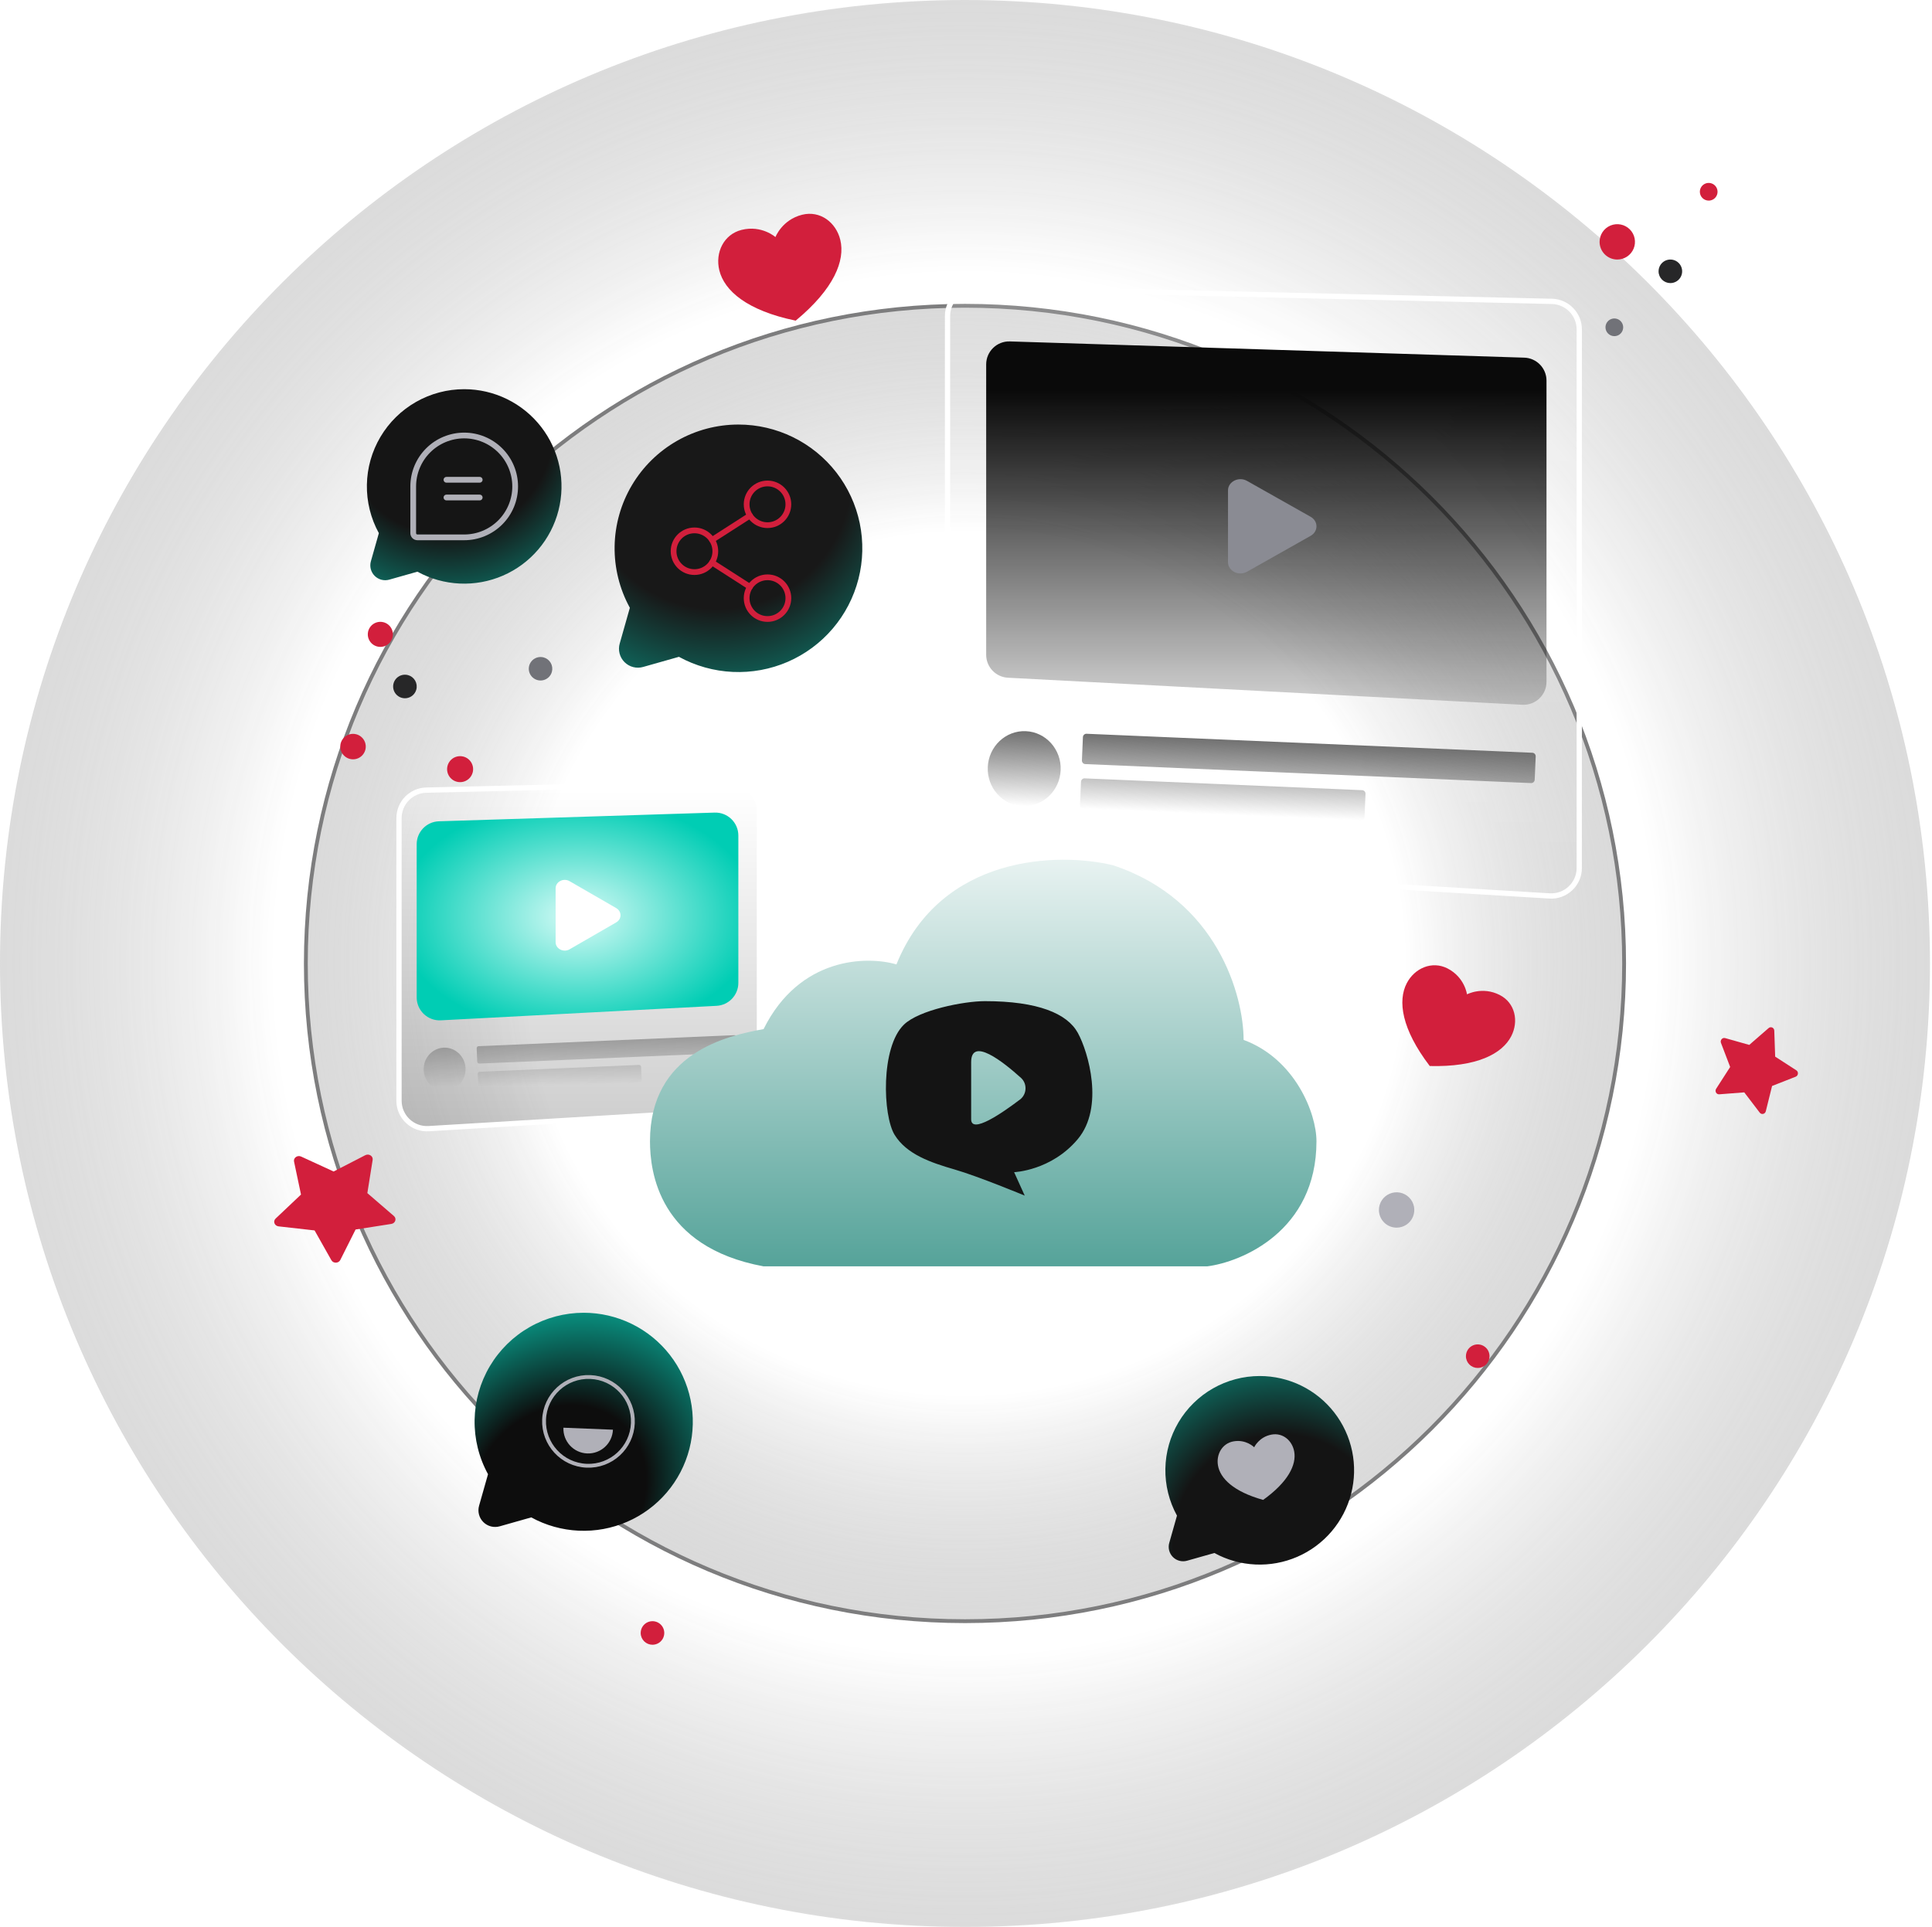 <svg width="826" height="824" viewBox="0 0 826 824" fill="none"
    xmlns="http://www.w3.org/2000/svg">
    <g style="mix-blend-mode:color-dodge" opacity="0.6">
        <path d="M412.572 824C640.427 824 825.127 639.602 825.127 412.008C825.127 184.415 640.427 0 412.572 0C184.716 0 0 184.464 0 412.008C0 639.553 184.716 824 412.572 824Z" fill="url(#paint0_radial_2049_100083)"/>
    </g>
    <g style="mix-blend-mode:color-dodge" opacity="0.6">
        <path d="M412.569 693.242C568.208 693.242 694.369 567.367 694.369 412.005C694.369 256.644 568.208 130.758 412.569 130.758C256.93 130.758 130.758 256.678 130.758 412.005C130.758 567.333 256.93 693.242 412.569 693.242Z" fill="url(#paint1_radial_2049_100083)"/>
        <path d="M412.569 693.242C568.208 693.242 694.369 567.367 694.369 412.005C694.369 256.644 568.208 130.758 412.569 130.758C256.93 130.758 130.758 256.678 130.758 412.005C130.758 567.333 256.93 693.242 412.569 693.242Z" stroke="#272728" stroke-width="1.637" stroke-miterlimit="10"/>
    </g>
    <path d="M405.104 135.146C405.104 128.427 410.633 123.024 417.351 123.179L663.493 128.873C669.995 129.023 675.187 134.337 675.187 140.84V371.167C675.187 378.061 669.379 383.53 662.498 383.116L416.356 368.312C410.035 367.932 405.104 362.695 405.104 356.363V135.146Z" fill="url(#paint2_linear_2049_100083)" fill-opacity="0.12" stroke="white" stroke-width="2.254"/>
    <path d="M421.627 155.818C421.627 150.271 426.216 145.825 431.76 145.999L651.67 152.939C656.972 153.107 661.183 157.453 661.183 162.758V291.563C661.183 297.191 656.464 301.668 650.844 301.373L430.934 289.806C425.717 289.532 421.627 285.221 421.627 279.996V155.818Z" fill="url(#paint3_linear_2049_100083)"/>
    <path d="M525.016 209.713C525.016 205.941 529.61 203.641 533.151 205.64L560.341 220.989C563.673 222.87 563.673 227.254 560.341 229.135L533.151 244.484C529.61 246.483 525.016 244.183 525.016 240.411V209.713Z" fill="#8A8B93"/>
    <path d="M453.464 329.349C453.086 338.198 445.807 345.073 437.204 344.707C428.602 344.34 421.935 336.87 422.312 328.021C422.69 319.173 429.97 312.297 438.572 312.664C447.174 313.03 453.842 320.501 453.464 329.349Z" fill="url(#paint4_linear_2049_100083)"/>
    <path d="M462.983 315.233C463.019 314.39 463.712 313.735 464.531 313.77L655.149 321.894C655.968 321.929 656.603 322.641 656.568 323.483L656.144 333.402C656.108 334.244 655.415 334.899 654.596 334.864L463.978 326.74C463.159 326.705 462.524 325.994 462.56 325.151L462.983 315.233Z" fill="url(#paint5_linear_2049_100083)"/>
    <path d="M462.169 334.306C462.205 333.463 462.898 332.808 463.717 332.843L582.39 337.901C583.209 337.936 583.844 338.648 583.808 339.49L583.385 349.408C583.349 350.251 582.656 350.906 581.836 350.871L463.164 345.813C462.345 345.778 461.71 345.067 461.746 344.224L462.169 334.306Z" fill="url(#paint6_linear_2049_100083)"/>
    <path d="M324.677 346.822C324.677 340.103 319.148 334.699 312.43 334.855L182.284 337.866C175.782 338.016 170.59 343.33 170.59 349.833V470.682C170.59 477.576 176.398 483.045 183.279 482.631L313.426 474.804C319.746 474.423 324.677 469.187 324.677 462.855V346.822Z" fill="url(#paint7_linear_2049_100083)" fill-opacity="0.24" stroke="white" stroke-width="2.254"/>
    <g filter="url(#filter0_d_2049_100083)">
        <path d="M315.67 357.298C315.67 351.752 311.081 347.305 305.537 347.48L187.66 351.2C182.358 351.367 178.147 355.714 178.147 361.018V426.498C178.147 432.126 182.866 436.603 188.486 436.308L306.363 430.108C311.58 429.834 315.67 425.523 315.67 420.298V357.298Z" fill="url(#paint8_radial_2049_100083)"/>
    </g>
    <path d="M237.549 379.862C237.549 377.033 240.918 375.308 243.515 376.807L263.454 388.319C265.898 389.73 265.898 393.017 263.454 394.428L243.515 405.94C240.918 407.44 237.549 405.715 237.549 402.885V379.862Z" fill="white"/>
    <path d="M199.038 456.812C199.257 461.892 195.431 466.181 190.493 466.393C185.554 466.606 181.374 462.66 181.155 457.58C180.937 452.501 184.763 448.211 189.701 447.999C194.64 447.787 198.82 451.732 199.038 456.812Z" fill="url(#paint9_linear_2049_100083)"/>
    <path d="M203.79 448.271C203.769 447.787 204.133 447.379 204.604 447.359L314.031 442.658C314.501 442.637 314.899 443.013 314.92 443.497L315.165 449.191C315.186 449.674 314.822 450.083 314.351 450.103L204.924 454.804C204.454 454.824 204.056 454.448 204.035 453.965L203.79 448.271Z" fill="url(#paint10_linear_2049_100083)"/>
    <path d="M204.261 459.22C204.24 458.737 204.604 458.328 205.075 458.308L273.201 455.381C273.671 455.361 274.069 455.737 274.09 456.221L274.335 461.914C274.356 462.398 273.991 462.806 273.521 462.827L205.395 465.753C204.925 465.773 204.527 465.398 204.506 464.914L204.261 459.22Z" fill="url(#paint11_linear_2049_100083)"/>
    <g filter="url(#filter1_d_2049_100083)">
        <path d="M733.714 465.574L739.709 456.258L735.776 445.961C735.327 444.786 736.376 443.572 737.556 443.904L747.872 446.819L756.151 439.623C757.095 438.806 758.521 439.447 758.565 440.713L758.948 451.832L767.999 457.685C769.029 458.353 768.862 459.966 767.712 460.418L757.631 464.377L754.943 475.191C754.636 476.424 753.108 476.773 752.353 475.787L745.739 467.115L735.029 467.945C733.808 468.03 733.034 466.634 733.714 465.574Z" fill="#D21F3C"/>
    </g>
    <g filter="url(#filter2_d_2049_100083)">
        <path d="M141.674 538.879L134.493 526.149L119.106 524.415C117.351 524.216 116.606 522.242 117.843 521.076L128.687 510.811L125.713 496.711C125.376 495.105 127.17 493.837 128.748 494.563L142.634 500.951L156.183 493.975C157.728 493.182 159.583 494.369 159.323 495.99L157.055 510.198L168.402 519.981C169.693 521.096 169.048 523.101 167.304 523.372L152.022 525.766L145.487 538.792C144.748 540.28 142.49 540.331 141.674 538.879Z" fill="#D21F3C"/>
    </g>
    <path d="M315.724 181.543C306.527 181.542 297.488 183.935 289.498 188.486C281.507 193.037 274.841 199.589 270.154 207.497C265.468 215.405 262.923 224.396 262.771 233.585C262.619 242.774 264.864 251.845 269.285 259.904L264.957 275.169C264.553 276.56 264.531 278.034 264.892 279.436C265.252 280.839 265.983 282.119 267.008 283.143C268.033 284.168 269.314 284.898 270.718 285.258C272.122 285.619 273.596 285.596 274.988 285.193L290.264 280.868C297.343 284.745 305.216 286.954 313.28 287.325C321.345 287.696 329.387 286.22 336.793 283.009C344.199 279.798 350.772 274.938 356.01 268.8C361.249 262.662 365.013 255.408 367.017 247.593C369.02 239.778 369.208 231.609 367.568 223.71C365.928 215.811 362.502 208.392 357.553 202.018C352.604 195.645 346.262 190.487 339.012 186.938C331.762 183.39 323.797 181.544 315.724 181.543Z" fill="url(#paint12_radial_2049_100083)"/>
    <path d="M296.905 244.634C301.833 244.634 305.828 240.642 305.828 235.717C305.828 230.793 301.833 226.801 296.905 226.801C291.977 226.801 287.982 230.793 287.982 235.717C287.982 240.642 291.977 244.634 296.905 244.634Z" stroke="#D21F3C" stroke-width="2.456" stroke-linecap="round" stroke-linejoin="round"/>
    <path d="M328.135 264.696C333.063 264.696 337.058 260.704 337.058 255.78C337.058 250.855 333.063 246.863 328.135 246.863C323.208 246.863 319.213 250.855 319.213 255.78C319.213 260.704 323.208 264.696 328.135 264.696Z" stroke="#D21F3C" stroke-width="2.456" stroke-linecap="round" stroke-linejoin="round"/>
    <path d="M328.135 224.571C333.063 224.571 337.058 220.579 337.058 215.655C337.058 210.73 333.063 206.738 328.135 206.738C323.208 206.738 319.213 210.73 319.213 215.655C319.213 220.579 323.208 224.571 328.135 224.571Z" stroke="#D21F3C" stroke-width="2.456" stroke-linecap="round" stroke-linejoin="round"/>
    <path d="M320.634 220.477L304.406 230.898" stroke="#D21F3C" stroke-width="2.456" stroke-linecap="round" stroke-linejoin="round"/>
    <path d="M304.406 240.539L320.634 250.96" stroke="#D21F3C" stroke-width="2.456" stroke-linecap="round" stroke-linejoin="round"/>
    <path d="M538.583 588.41C531.576 588.41 524.689 590.233 518.601 593.7C512.513 597.167 507.434 602.159 503.863 608.184C500.293 614.209 498.354 621.06 498.238 628.061C498.122 635.063 499.832 641.974 503.201 648.114L499.904 659.744C499.596 660.804 499.579 661.927 499.854 662.996C500.128 664.064 500.685 665.04 501.466 665.82C502.247 666.6 503.223 667.157 504.293 667.431C505.362 667.706 506.486 667.689 507.546 667.381L519.185 664.086C524.579 667.04 530.577 668.723 536.721 669.006C542.866 669.289 548.993 668.164 554.636 665.718C560.278 663.271 565.287 659.568 569.278 654.892C573.269 650.215 576.137 644.688 577.663 638.734C579.189 632.78 579.333 626.556 578.084 620.538C576.834 614.519 574.224 608.866 570.453 604.011C566.682 599.155 561.85 595.225 556.327 592.521C550.803 589.817 544.734 588.411 538.583 588.41Z" fill="url(#paint13_radial_2049_100083)"/>
    <path d="M536.207 618.871C536.207 618.871 538.271 614.407 543.684 613.443C548.512 612.582 552.533 616.066 553.34 620.817C554.274 626.317 550.849 633.633 540.039 641.385C527.305 637.831 521.663 632.134 520.725 626.633C519.916 621.882 522.548 617.209 527.376 616.348C532.791 615.387 536.207 618.871 536.207 618.871Z" fill="#B0B0B8"/>
    <g filter="url(#filter3_d_2049_100083)">
        <path d="M627.191 425.198C627.191 425.198 633.752 421.695 641.162 425.463C647.771 428.824 649.443 436.691 646.081 443.156C642.191 450.642 631.384 456.345 611.272 455.848C599.155 439.957 597.546 427.945 601.433 420.456C604.792 413.987 612.231 410.748 618.84 414.109C626.249 417.884 627.191 425.198 627.191 425.198Z" fill="#D21F3C"/>
    </g>
    <path d="M198.463 166.422C191.237 166.421 184.135 168.301 177.857 171.877C171.579 175.453 166.341 180.601 162.659 186.814C158.976 193.027 156.977 200.092 156.857 207.312C156.738 214.532 158.502 221.659 161.976 227.991L158.575 239.985C158.258 241.078 158.24 242.236 158.523 243.338C158.807 244.44 159.381 245.446 160.186 246.251C160.992 247.055 161.998 247.629 163.101 247.913C164.204 248.196 165.363 248.178 166.457 247.861L178.459 244.463C184.021 247.509 190.207 249.245 196.543 249.536C202.879 249.828 209.199 248.668 215.017 246.145C220.836 243.622 226.001 239.804 230.117 234.981C234.233 230.158 237.191 224.459 238.765 218.318C240.338 212.178 240.487 205.76 239.198 199.553C237.909 193.347 235.218 187.517 231.329 182.51C227.44 177.502 222.457 173.449 216.761 170.661C211.065 167.873 204.806 166.423 198.463 166.422Z" fill="url(#paint14_radial_2049_100083)"/>
    <path d="M198.459 229.783H178.488C178.248 229.786 178.009 229.741 177.787 229.65C177.564 229.56 177.361 229.426 177.191 229.256C177.021 229.086 176.887 228.884 176.797 228.661C176.706 228.438 176.661 228.2 176.664 227.96V208.003C176.664 202.226 178.96 196.686 183.048 192.602C187.135 188.517 192.679 186.223 198.459 186.223V186.223C201.321 186.223 204.155 186.786 206.799 187.881C209.444 188.975 211.846 190.579 213.87 192.602C215.894 194.624 217.499 197.025 218.594 199.668C219.69 202.31 220.253 205.142 220.253 208.003V208.003C220.253 210.863 219.69 213.695 218.594 216.337C217.499 218.98 215.894 221.381 213.87 223.403C211.846 225.426 209.444 227.03 206.799 228.125C204.155 229.219 201.321 229.783 198.459 229.783V229.783Z" stroke="#B0B0B8" stroke-width="2.456" stroke-linecap="round" stroke-linejoin="round"/>
    <path d="M190.877 205.16H205.091" stroke="#B0B0B8" stroke-width="2.456" stroke-linecap="round" stroke-linejoin="round"/>
    <path d="M190.877 212.738H205.091" stroke="#B0B0B8" stroke-width="2.456" stroke-linecap="round" stroke-linejoin="round"/>
    <path d="M249.556 561.359C241.454 561.359 233.491 563.467 226.452 567.476C219.413 571.485 213.54 577.257 209.411 584.223C205.283 591.19 203.041 599.111 202.907 607.206C202.773 615.301 204.75 623.292 208.646 630.391L204.833 643.839C204.477 645.065 204.457 646.363 204.775 647.599C205.093 648.834 205.737 649.962 206.639 650.865C207.542 651.767 208.671 652.41 209.908 652.728C211.144 653.045 212.443 653.025 213.67 652.67L227.127 648.86C233.364 652.275 240.299 654.221 247.403 654.548C254.507 654.875 261.592 653.575 268.117 650.746C274.641 647.918 280.432 643.636 285.046 638.228C289.661 632.821 292.978 626.431 294.742 619.546C296.507 612.662 296.673 605.465 295.228 598.507C293.783 591.548 290.765 585.012 286.405 579.397C282.045 573.783 276.458 569.239 270.072 566.112C263.685 562.986 256.668 561.36 249.556 561.359Z" fill="url(#paint15_radial_2049_100083)"/>
    <path d="M252.357 588.831L252.358 588.831C262.838 589.251 270.996 598.091 270.571 608.57C270.147 619.049 261.311 627.199 250.826 626.775C240.341 626.35 232.187 617.514 232.612 607.035C233.036 596.556 241.873 588.406 252.357 588.831Z" stroke="#B0B0B8" stroke-width="1.637"/>
    <path d="M240.882 610.508C240.647 616.353 245.193 621.283 251.041 621.517C256.889 621.751 261.817 617.208 262.051 611.363L240.882 610.508Z" fill="#B0B0B8"/>
    <g filter="url(#filter4_d_2049_100083)">
        <path d="M326.452 431.051C341.845 400.065 370.737 399.696 383.258 403.385C402.316 356.169 452.891 355.43 475.797 360.963C520.509 375.719 531.687 416.911 531.687 435.662C553.676 443.777 562.838 467.018 562.838 479.006C562.838 517.433 530.771 530.649 516.111 532.494H326.452C281.557 524.194 277.893 491.917 277.893 479.006C277.893 441.196 310.877 433.818 326.452 431.051Z" fill="url(#paint16_linear_2049_100083)"/>
        <path fill-rule="evenodd" clip-rule="evenodd" d="M436.099 461.146C428.352 467.03 415.204 476.057 415.204 469.597V445.176C415.204 434.223 428.811 444.959 436.499 451.899C439.261 454.391 439.055 458.903 436.099 461.146ZM460.808 432.655C456.267 424.398 443.783 419.09 421.089 419.09C412.032 419.09 392.918 422.888 386.476 429.117C376.455 438.802 377.398 468.041 382.504 476.298C387.611 484.555 397.826 488.093 408.036 491.044C418.251 493.991 438.111 502.248 438.111 502.248L433.573 492.224C433.573 492.224 449.46 491.633 460.808 478.068C472.155 464.503 465.346 440.912 460.808 432.655Z" fill="#141414"/>
    </g>
    <path d="M691.43 110.983C692.928 110.986 694.393 110.545 695.64 109.715C696.886 108.885 697.858 107.704 698.433 106.322C699.007 104.939 699.158 103.417 698.866 101.949C698.574 100.481 697.852 99.133 696.792 98.075C695.732 97.017 694.382 96.297 692.913 96.007C691.443 95.716 689.921 95.869 688.538 96.444C687.155 97.019 685.974 97.992 685.145 99.239C684.316 100.486 683.876 101.95 683.881 103.447C683.887 105.445 684.685 107.359 686.099 108.772C687.514 110.184 689.43 110.979 691.43 110.983Z" fill="#D21F3C"/>
    <g filter="url(#filter5_d_2049_100083)">
        <path d="M198.159 323.536C197.096 323.249 195.971 323.284 194.927 323.636C193.883 323.989 192.968 324.643 192.296 325.516C191.625 326.389 191.228 327.441 191.156 328.54C191.083 329.639 191.339 330.734 191.891 331.687C192.442 332.641 193.264 333.409 194.253 333.895C195.242 334.38 196.352 334.562 197.444 334.416C198.537 334.27 199.561 333.804 200.387 333.076C201.214 332.348 201.805 331.391 202.087 330.327C202.463 328.906 202.261 327.394 201.525 326.122C200.789 324.849 199.579 323.92 198.159 323.536Z" fill="#D21F3C"/>
    </g>
    <path d="M631.769 584.963C632.768 584.965 633.744 584.67 634.575 584.117C635.407 583.564 636.055 582.777 636.437 581.855C636.82 580.933 636.921 579.919 636.726 578.94C636.531 577.961 636.05 577.062 635.344 576.357C634.637 575.652 633.737 575.172 632.758 574.978C631.778 574.785 630.763 574.886 629.841 575.27C628.919 575.654 628.132 576.302 627.579 577.133C627.027 577.964 626.733 578.941 626.736 579.939C626.741 581.271 627.272 582.547 628.215 583.488C629.158 584.43 630.436 584.96 631.769 584.963Z" fill="#D21F3C"/>
    <path d="M278.949 703.322C279.947 703.324 280.924 703.03 281.755 702.477C282.586 701.923 283.234 701.136 283.617 700.214C284 699.293 284.101 698.278 283.906 697.299C283.711 696.321 283.23 695.422 282.524 694.716C281.817 694.011 280.917 693.531 279.937 693.338C278.958 693.144 277.943 693.246 277.021 693.629C276.099 694.013 275.312 694.661 274.759 695.493C274.206 696.324 273.913 697.3 273.916 698.298C273.92 699.63 274.452 700.906 275.395 701.848C276.338 702.789 277.616 703.319 278.949 703.322Z" fill="#D21F3C"/>
    <path d="M597.086 524.963C598.584 524.967 600.049 524.525 601.296 523.695C602.542 522.866 603.515 521.685 604.089 520.302C604.663 518.92 604.814 517.398 604.522 515.93C604.23 514.462 603.508 513.113 602.448 512.055C601.389 510.997 600.039 510.278 598.569 509.987C597.1 509.697 595.577 509.849 594.194 510.425C592.811 511 591.631 511.973 590.802 513.219C589.972 514.466 589.532 515.931 589.537 517.427C589.543 519.426 590.341 521.34 591.756 522.752C593.17 524.164 595.087 524.959 597.086 524.963Z" fill="#B0B0B8"/>
    <path d="M714.13 121.056C715.129 121.058 716.106 120.764 716.937 120.211C717.768 119.658 718.416 118.87 718.799 117.949C719.182 117.027 719.282 116.013 719.087 115.034C718.893 114.055 718.412 113.156 717.705 112.451C716.999 111.746 716.099 111.266 715.119 111.072C714.139 110.879 713.124 110.98 712.202 111.364C711.28 111.747 710.493 112.396 709.941 113.227C709.388 114.058 709.095 115.034 709.098 116.032C709.102 117.364 709.634 118.641 710.577 119.582C711.52 120.524 712.797 121.054 714.13 121.056Z" fill="#272728"/>
    <path d="M174.435 288.685C173.471 288.424 172.451 288.456 171.505 288.775C170.559 289.095 169.729 289.688 169.121 290.479C168.512 291.27 168.152 292.224 168.087 293.22C168.022 294.216 168.253 295.208 168.753 296.072C169.253 296.936 169.998 297.633 170.894 298.073C171.79 298.513 172.797 298.678 173.787 298.546C174.777 298.414 175.705 297.991 176.454 297.331C177.203 296.671 177.74 295.804 177.995 294.839C178.336 293.551 178.153 292.181 177.486 291.028C176.819 289.875 175.722 289.032 174.435 288.685Z" fill="#272728"/>
    <path d="M690.179 143.743C690.928 143.745 691.66 143.524 692.284 143.109C692.907 142.695 693.393 142.104 693.68 141.413C693.967 140.722 694.043 139.961 693.897 139.227C693.751 138.492 693.39 137.818 692.86 137.289C692.33 136.76 691.655 136.4 690.92 136.255C690.186 136.11 689.424 136.186 688.733 136.474C688.041 136.762 687.451 137.248 687.037 137.871C686.622 138.495 686.402 139.227 686.404 139.975C686.407 140.975 686.806 141.932 687.514 142.638C688.221 143.344 689.179 143.741 690.179 143.743Z" fill="#717278"/>
    <path d="M232.411 281.118C231.45 280.859 230.434 280.89 229.49 281.209C228.547 281.527 227.72 282.118 227.114 282.907C226.507 283.695 226.148 284.646 226.083 285.639C226.018 286.632 226.249 287.621 226.747 288.482C227.245 289.344 227.988 290.038 228.881 290.477C229.775 290.915 230.778 291.079 231.765 290.948C232.752 290.816 233.677 290.395 234.424 289.737C235.17 289.079 235.705 288.215 235.96 287.253C236.299 285.969 236.117 284.604 235.452 283.454C234.787 282.304 233.694 281.465 232.411 281.118Z" fill="#717278"/>
    <path d="M730.523 85.782C731.272 85.784 732.004 85.563 732.627 85.148C733.251 84.734 733.737 84.143 734.024 83.452C734.311 82.761 734.386 82 734.24 81.266C734.094 80.532 733.734 79.857 733.204 79.328C732.674 78.799 731.999 78.44 731.264 78.294C730.529 78.149 729.768 78.225 729.077 78.513C728.385 78.801 727.795 79.287 727.38 79.91C726.966 80.534 726.746 81.266 726.748 82.014C726.751 83.014 727.15 83.971 727.857 84.677C728.565 85.383 729.523 85.78 730.523 85.782Z" fill="#D21F3C"/>
    <path d="M152.348 313.994C151.306 313.713 150.204 313.747 149.181 314.092C148.159 314.437 147.262 315.078 146.604 315.933C145.946 316.789 145.557 317.82 145.486 318.896C145.416 319.973 145.666 321.046 146.207 321.98C146.747 322.914 147.552 323.666 148.521 324.142C149.49 324.618 150.578 324.796 151.648 324.653C152.718 324.511 153.721 324.054 154.531 323.34C155.341 322.627 155.921 321.69 156.197 320.647C156.565 319.255 156.367 317.774 155.646 316.527C154.925 315.28 153.739 314.37 152.348 313.994Z" fill="#D21F3C"/>
    <path d="M164.009 266.088C162.983 265.811 161.899 265.844 160.892 266.184C159.886 266.524 159.003 267.154 158.356 267.996C157.709 268.838 157.326 269.852 157.257 270.911C157.187 271.971 157.434 273.027 157.965 273.946C158.497 274.864 159.289 275.605 160.242 276.073C161.196 276.542 162.266 276.717 163.319 276.576C164.372 276.436 165.359 275.986 166.156 275.284C166.953 274.582 167.523 273.66 167.795 272.634C168.158 271.264 167.963 269.807 167.253 268.58C166.544 267.353 165.377 266.457 164.009 266.088Z" fill="#D21F3C"/>
    <g filter="url(#filter6_d_2049_100083)">
        <path d="M331.53 101.375C331.53 101.375 334.35 93.977 342.938 91.828C350.597 89.91 357.443 95.06 359.265 102.602C361.377 111.332 356.687 123.462 340.185 137.113C319.338 132.815 309.643 124.291 307.526 115.56C305.698 108.018 309.407 100.22 317.066 98.302C325.658 96.158 331.53 101.375 331.53 101.375Z" fill="#D21F3C"/>
    </g>
    <defs>
        <filter id="filter0_d_2049_100083" x="164.62" y="333.95" width="164.577" height="115.897" filterUnits="userSpaceOnUse" color-interpolation-filters="sRGB">
            <feFlood flood-opacity="0" result="BackgroundImageFix"/>
            <feColorMatrix in="SourceAlpha" type="matrix" values="0 0 0 0 0 0 0 0 0 0 0 0 0 0 0 0 0 0 127 0" result="hardAlpha"/>
            <feOffset/>
            <feGaussianBlur stdDeviation="6.763"/>
            <feComposite in2="hardAlpha" operator="out"/>
            <feColorMatrix type="matrix" values="0 0 0 0 0 0 0 0 0 0.804 0 0 0 0 0.706 0 0 0 0.8 0"/>
            <feBlend mode="normal" in2="BackgroundImageFix" result="effect1_dropShadow_2049_100083"/>
            <feBlend mode="normal" in="SourceGraphic" in2="effect1_dropShadow_2049_100083" result="shape"/>
        </filter>
        <filter id="filter1_d_2049_100083" x="688.372" y="394.169" width="125.399" height="127.279" filterUnits="userSpaceOnUse" color-interpolation-filters="sRGB">
            <feFlood flood-opacity="0" result="BackgroundImageFix"/>
            <feColorMatrix in="SourceAlpha" type="matrix" values="0 0 0 0 0 0 0 0 0 0 0 0 0 0 0 0 0 0 127 0" result="hardAlpha"/>
            <feOffset/>
            <feGaussianBlur stdDeviation="22.544"/>
            <feComposite in2="hardAlpha" operator="out"/>
            <feColorMatrix type="matrix" values="0 0 0 0 0 0 0 0 0 0.804 0 0 0 0 0.706 0 0 0 0.6 0"/>
            <feBlend mode="normal" in2="BackgroundImageFix" result="effect1_dropShadow_2049_100083"/>
            <feBlend mode="normal" in="SourceGraphic" in2="effect1_dropShadow_2049_100083" result="shape"/>
        </filter>
        <filter id="filter2_d_2049_100083" x="103.704" y="480.196" width="78.905" height="73.268" filterUnits="userSpaceOnUse" color-interpolation-filters="sRGB">
            <feFlood flood-opacity="0" result="BackgroundImageFix"/>
            <feColorMatrix in="SourceAlpha" type="matrix" values="0 0 0 0 0 0 0 0 0 0 0 0 0 0 0 0 0 0 127 0" result="hardAlpha"/>
            <feOffset/>
            <feGaussianBlur stdDeviation="6.763"/>
            <feComposite in2="hardAlpha" operator="out"/>
            <feColorMatrix type="matrix" values="0 0 0 0 0 0 0 0 0 0.804 0 0 0 0 0.706 0 0 0 0.8 0"/>
            <feBlend mode="normal" in2="BackgroundImageFix" result="effect1_dropShadow_2049_100083"/>
            <feBlend mode="normal" in="SourceGraphic" in2="effect1_dropShadow_2049_100083" result="shape"/>
        </filter>
        <filter id="filter3_d_2049_100083" x="554.464" y="367.673" width="138.395" height="133.295" filterUnits="userSpaceOnUse" color-interpolation-filters="sRGB">
            <feFlood flood-opacity="0" result="BackgroundImageFix"/>
            <feColorMatrix in="SourceAlpha" type="matrix" values="0 0 0 0 0 0 0 0 0 0 0 0 0 0 0 0 0 0 127 0" result="hardAlpha"/>
            <feOffset/>
            <feGaussianBlur stdDeviation="22.544"/>
            <feComposite in2="hardAlpha" operator="out"/>
            <feColorMatrix type="matrix" values="0 0 0 0 0 0 0 0 0 0.804 0 0 0 0 0.706 0 0 0 0.6 0"/>
            <feBlend mode="normal" in2="BackgroundImageFix" result="effect1_dropShadow_2049_100083"/>
            <feBlend mode="normal" in="SourceGraphic" in2="effect1_dropShadow_2049_100083" result="shape"/>
        </filter>
        <filter id="filter4_d_2049_100083" x="215.895" y="305.638" width="408.94" height="297.87" filterUnits="userSpaceOnUse" color-interpolation-filters="sRGB">
            <feFlood flood-opacity="0" result="BackgroundImageFix"/>
            <feColorMatrix in="SourceAlpha" type="matrix" values="0 0 0 0 0 0 0 0 0 0 0 0 0 0 0 0 0 0 127 0" result="hardAlpha"/>
            <feOffset dy="9.018"/>
            <feGaussianBlur stdDeviation="30.999"/>
            <feComposite in2="hardAlpha" operator="out"/>
            <feColorMatrix type="matrix" values="0 0 0 0 0 0 0 0 0 0.804 0 0 0 0 0.706 0 0 0 0.8 0"/>
            <feBlend mode="normal" in2="BackgroundImageFix" result="effect1_dropShadow_2049_100083"/>
            <feBlend mode="normal" in="SourceGraphic" in2="effect1_dropShadow_2049_100083" result="shape"/>
        </filter>
        <filter id="filter5_d_2049_100083" x="177.618" y="309.817" width="38.18" height="38.174" filterUnits="userSpaceOnUse" color-interpolation-filters="sRGB">
            <feFlood flood-opacity="0" result="BackgroundImageFix"/>
            <feColorMatrix in="SourceAlpha" type="matrix" values="0 0 0 0 0 0 0 0 0 0 0 0 0 0 0 0 0 0 127 0" result="hardAlpha"/>
            <feOffset/>
            <feGaussianBlur stdDeviation="6.763"/>
            <feComposite in2="hardAlpha" operator="out"/>
            <feColorMatrix type="matrix" values="0 0 0 0 0 0 0 0 0 0.804 0 0 0 0 0.706 0 0 0 0.8 0"/>
            <feBlend mode="normal" in2="BackgroundImageFix" result="effect1_dropShadow_2049_100083"/>
            <feBlend mode="normal" in="SourceGraphic" in2="effect1_dropShadow_2049_100083" result="shape"/>
        </filter>
        <filter id="filter6_d_2049_100083" x="261.977" y="46.337" width="142.852" height="135.865" filterUnits="userSpaceOnUse" color-interpolation-filters="sRGB">
            <feFlood flood-opacity="0" result="BackgroundImageFix"/>
            <feColorMatrix in="SourceAlpha" type="matrix" values="0 0 0 0 0 0 0 0 0 0 0 0 0 0 0 0 0 0 127 0" result="hardAlpha"/>
            <feOffset/>
            <feGaussianBlur stdDeviation="22.544"/>
            <feComposite in2="hardAlpha" operator="out"/>
            <feColorMatrix type="matrix" values="0 0 0 0 0 0 0 0 0 0.804 0 0 0 0 0.706 0 0 0 0.6 0"/>
            <feBlend mode="normal" in2="BackgroundImageFix" result="effect1_dropShadow_2049_100083"/>
            <feBlend mode="normal" in="SourceGraphic" in2="effect1_dropShadow_2049_100083" result="shape"/>
        </filter>
        <radialGradient id="paint0_radial_2049_100083" cx="0" cy="0" r="1" gradientUnits="userSpaceOnUse" gradientTransform="translate(412.564 412) rotate(90) scale(580.894 581.689)">
            <stop offset="0.505" stop-color="#070707" stop-opacity="0"/>
            <stop offset="1" stop-color="white"/>
        </radialGradient>
        <radialGradient id="paint1_radial_2049_100083" cx="0" cy="0" r="1" gradientUnits="userSpaceOnUse" gradientTransform="translate(412.564 412) rotate(90) scale(396.534 397.329)">
            <stop offset="0.469" stop-color="#070707" stop-opacity="0"/>
            <stop offset="1" stop-color="white"/>
        </radialGradient>
        <linearGradient id="paint2_linear_2049_100083" x1="540.145" y1="128.042" x2="540.145" y2="390.117" gradientUnits="userSpaceOnUse">
            <stop stop-color="white"/>
            <stop offset="1" stop-color="white" stop-opacity="0"/>
        </linearGradient>
        <linearGradient id="paint3_linear_2049_100083" x1="541.405" y1="166.833" x2="541.405" y2="331.407" gradientUnits="userSpaceOnUse">
            <stop stop-color="#0A0A0A"/>
            <stop offset="1" stop-color="#0A0A0A" stop-opacity="0"/>
        </linearGradient>
        <linearGradient id="paint4_linear_2049_100083" x1="539.814" y1="316.979" x2="538.449" y2="349.022" gradientUnits="userSpaceOnUse">
            <stop stop-color="#717171"/>
            <stop offset="1" stop-color="#696969" stop-opacity="0"/>
        </linearGradient>
        <linearGradient id="paint5_linear_2049_100083" x1="539.814" y1="316.979" x2="538.449" y2="349.022" gradientUnits="userSpaceOnUse">
            <stop stop-color="#717171"/>
            <stop offset="1" stop-color="#696969" stop-opacity="0"/>
        </linearGradient>
        <linearGradient id="paint6_linear_2049_100083" x1="539.814" y1="316.979" x2="538.449" y2="349.022" gradientUnits="userSpaceOnUse">
            <stop stop-color="#717171"/>
            <stop offset="1" stop-color="#696969" stop-opacity="0"/>
        </linearGradient>
        <linearGradient id="paint7_linear_2049_100083" x1="247.634" y1="337.035" x2="247.634" y2="516.114" gradientUnits="userSpaceOnUse">
            <stop stop-color="white"/>
            <stop offset="1"/>
        </linearGradient>
        <radialGradient id="paint8_radial_2049_100083" cx="0" cy="0" r="1" gradientUnits="userSpaceOnUse" gradientTransform="translate(246.908 392.006) rotate(90) scale(50.431 77.325)">
            <stop stop-color="#D8FBF7"/>
            <stop offset="0" stop-color="#D8FBF7"/>
            <stop offset="1" stop-color="#00CDB4"/>
        </radialGradient>
        <linearGradient id="paint9_linear_2049_100083" x1="247.988" y1="430.29" x2="248.61" y2="463.897" gradientUnits="userSpaceOnUse">
            <stop stop-color="#717171"/>
            <stop offset="1" stop-color="#696969" stop-opacity="0"/>
        </linearGradient>
        <linearGradient id="paint10_linear_2049_100083" x1="247.988" y1="430.29" x2="248.61" y2="463.897" gradientUnits="userSpaceOnUse">
            <stop stop-color="#717171"/>
            <stop offset="1" stop-color="#696969" stop-opacity="0"/>
        </linearGradient>
        <linearGradient id="paint11_linear_2049_100083" x1="247.988" y1="430.29" x2="248.61" y2="463.897" gradientUnits="userSpaceOnUse">
            <stop stop-color="#717171"/>
            <stop offset="1" stop-color="#696969" stop-opacity="0"/>
        </linearGradient>
        <radialGradient id="paint12_radial_2049_100083" cx="0" cy="0" r="1" gradientUnits="userSpaceOnUse" gradientTransform="translate(306.604 202.903) rotate(75.53) scale(108.266 108.339)">
            <stop offset="0.531" stop-color="#181818"/>
            <stop offset="1" stop-color="#0B8879"/>
        </radialGradient>
        <radialGradient id="paint13_radial_2049_100083" cx="0" cy="0" r="1" gradientUnits="userSpaceOnUse" gradientTransform="translate(547.81 659.46) rotate(-108.199) scale(86.62 86.679)">
            <stop offset="0.531" stop-color="#141414"/>
            <stop offset="1" stop-color="#0B8879"/>
        </radialGradient>
        <radialGradient id="paint14_radial_2049_100083" cx="0" cy="0" r="1" gradientUnits="userSpaceOnUse" gradientTransform="translate(191.298 183.205) rotate(75.53) scale(85.066 85.124)">
            <stop offset="0.531" stop-color="#151515"/>
            <stop offset="1" stop-color="#0B8879"/>
        </radialGradient>
        <radialGradient id="paint15_radial_2049_100083" cx="0" cy="0" r="1" gradientUnits="userSpaceOnUse" gradientTransform="translate(238.677 638.645) rotate(-46.132) scale(100.849 86.766)">
            <stop offset="0.4" stop-color="#0D0D0D"/>
            <stop offset="1" stop-color="#07C5AE"/>
        </radialGradient>
        <linearGradient id="paint16_linear_2049_100083" x1="420.365" y1="330.898" x2="420.365" y2="603.052" gradientUnits="userSpaceOnUse">
            <stop stop-color="white"/>
            <stop offset="1" stop-color="#1A8376"/>
        </linearGradient>
    </defs>
</svg>
